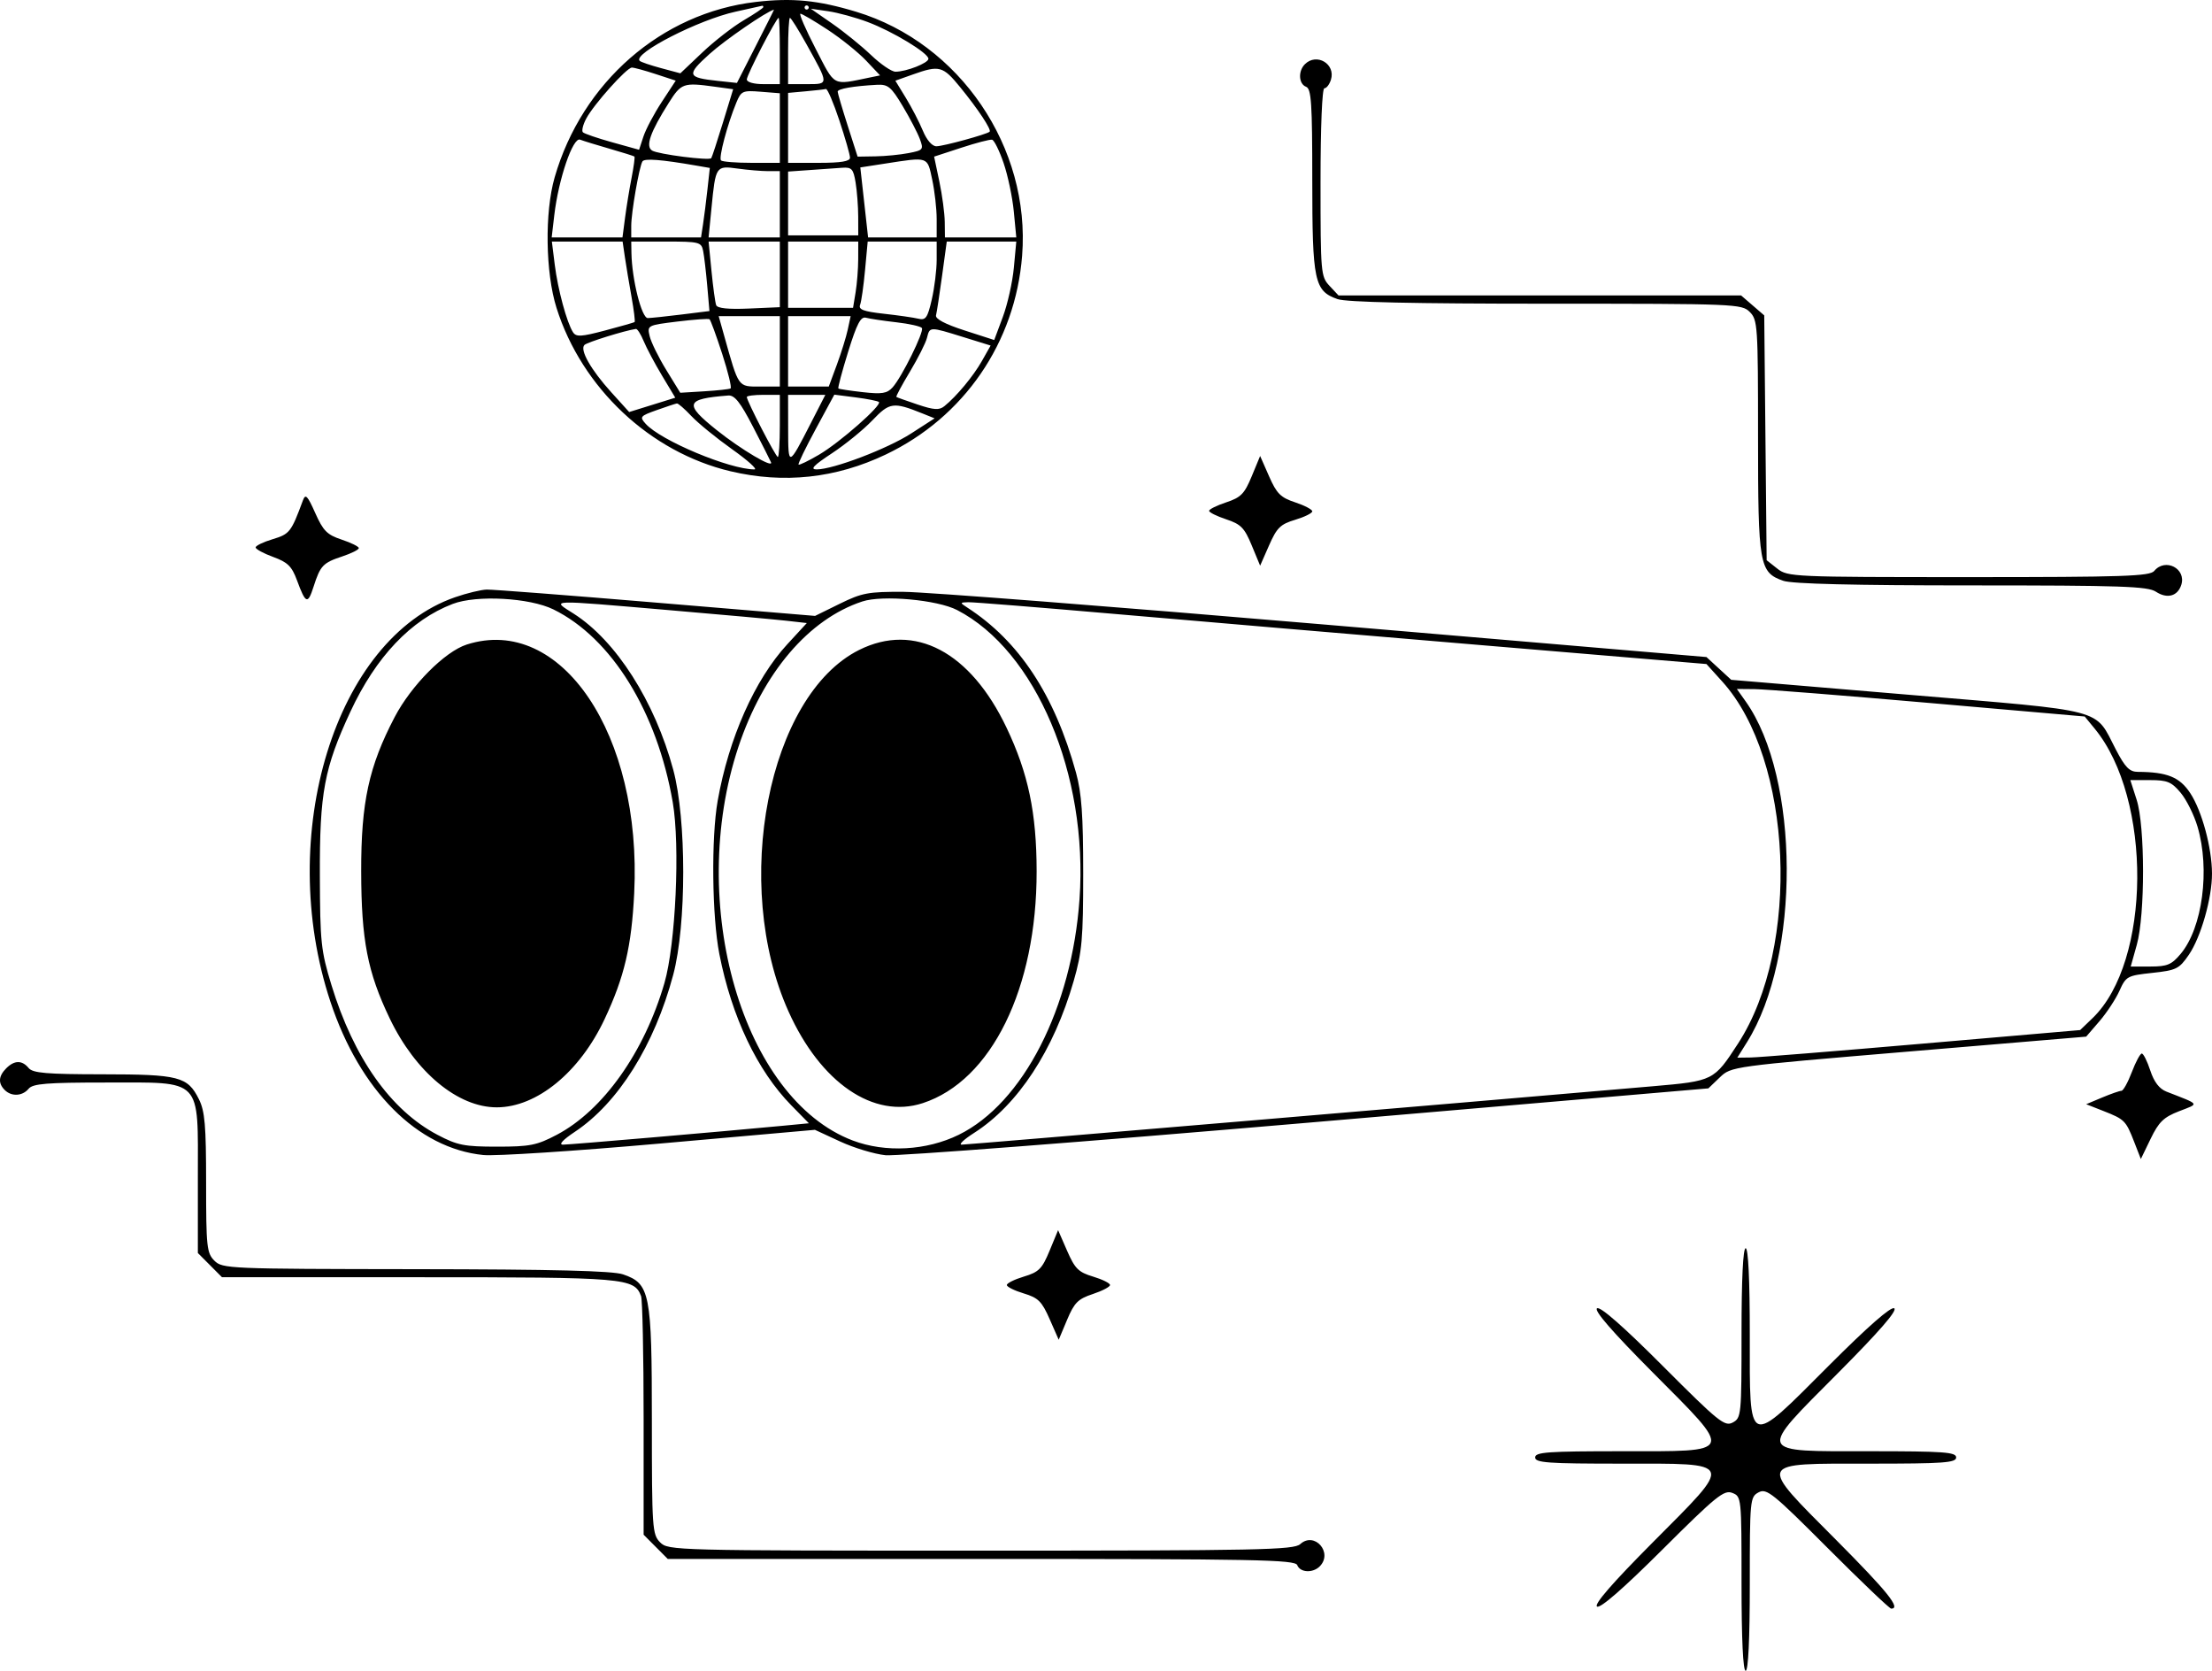 <svg width="392" height="296" viewBox="0 0 392 296" fill="none" xmlns="http://www.w3.org/2000/svg">
<path fill-rule="evenodd" clip-rule="evenodd" d="M133.936 0.345C117.235 2.291 103.148 14.571 98.293 31.419C96.505 37.622 96.657 48.3 98.621 54.538C103.094 68.738 115.221 80.124 129.459 83.492C138.918 85.729 148.117 84.739 156.952 80.532C170.847 73.918 179.923 60.696 181.136 45.302C182.65 26.104 170.085 7.638 151.73 2.084C144.952 0.034 140.411 -0.41 133.936 0.345ZM135.272 1.258C135.272 1.422 133.709 2.473 131.798 3.595C129.887 4.718 126.578 7.29 124.446 9.312L120.568 12.988L117.151 12.071C115.272 11.567 113.566 10.985 113.36 10.778C112.09 9.504 123.823 3.494 130.366 2.067C132.864 1.523 134.989 1.051 135.089 1.019C135.19 0.987 135.272 1.094 135.272 1.258ZM143.318 1.328C143.318 1.529 143.154 1.695 142.952 1.695C142.751 1.695 142.587 1.529 142.587 1.328C142.587 1.126 142.751 0.961 142.952 0.961C143.154 0.961 143.318 1.126 143.318 1.328ZM133.913 8.194L130.598 14.693L127.266 14.337C121.733 13.748 121.591 13.304 125.738 9.563C128.492 7.079 135.805 2.053 137.165 1.711C137.2 1.702 135.737 4.619 133.913 8.194ZM153.769 3.902C158.186 5.559 164.53 9.399 164.53 10.414C164.53 11.168 160.612 12.704 158.689 12.704C158.009 12.704 156.067 11.38 154.373 9.763C152.679 8.147 149.581 5.636 147.488 4.184L143.684 1.545L146.785 1.994C148.49 2.241 151.633 3.099 153.769 3.902ZM146.679 5.268C149.055 6.829 152.115 9.289 153.48 10.732L155.962 13.357L154.212 13.716C147.398 15.113 148.08 15.471 144.547 8.643C142.778 5.225 141.563 2.429 141.846 2.429C142.129 2.429 144.303 3.706 146.679 5.268ZM138.198 9.034V14.905H135.272C133.584 14.905 132.346 14.555 132.346 14.076C132.346 13.265 137.568 3.162 137.986 3.162C138.103 3.162 138.198 5.805 138.198 9.034ZM142.874 7.75C146.93 15.04 146.927 14.905 143.031 14.905H139.661V9.034C139.661 5.805 139.809 3.162 139.991 3.162C140.172 3.162 141.469 5.227 142.874 7.75ZM231.239 11.383C230.017 12.608 230.141 14.867 231.458 15.374C232.387 15.732 232.555 18.263 232.555 31.901C232.555 49.84 232.919 51.552 237.031 52.99C238.607 53.541 250.529 53.803 273.991 53.803C307.651 53.803 308.667 53.845 310.089 55.271C311.482 56.669 311.552 57.718 311.552 77.326C311.552 100.145 311.773 101.409 316.028 102.897C317.588 103.443 328.552 103.711 349.356 103.711C375.888 103.711 380.605 103.872 382.059 104.828C384.052 106.138 385.918 105.631 386.559 103.608C387.47 100.725 383.715 98.791 381.771 101.142C380.987 102.089 376.413 102.243 348.865 102.243C317.772 102.243 316.816 102.2 314.973 100.746L313.077 99.25L312.863 77.563L312.649 55.876L310.597 54.106L308.544 52.336H272.872H237.199L235.608 50.637C234.072 48.996 234.018 48.373 234.018 32.289C234.018 22.48 234.298 15.639 234.701 15.639C235.076 15.639 235.597 14.963 235.858 14.136C236.744 11.337 233.319 9.295 231.239 11.383ZM116.219 13.129L119.752 14.287L117.275 18.061C115.914 20.135 114.452 22.89 114.026 24.184L113.253 26.534L108.503 25.213C105.891 24.486 103.549 23.685 103.298 23.434C103.047 23.183 103.309 22.097 103.88 21.023C105.223 18.494 111.059 11.97 111.979 11.97C112.369 11.97 114.277 12.491 116.219 13.129ZM170.164 15.456C173.332 19.338 175.746 22.986 175.378 23.334C174.886 23.798 167.147 25.914 165.94 25.914C165.185 25.914 164.236 24.823 163.548 23.162C162.92 21.649 161.566 19.034 160.538 17.353L158.67 14.297L161.783 13.191C166.483 11.522 167.087 11.685 170.164 15.456ZM126.646 15.357L129.928 15.808L128.095 21.779C127.088 25.062 126.166 27.872 126.046 28.021C125.671 28.493 116.622 27.33 115.566 26.675C114.353 25.922 115.222 23.432 118.518 18.218C120.724 14.726 121.1 14.594 126.646 15.357ZM159.949 18.758C161.22 20.878 162.593 23.507 163.001 24.602C163.708 26.502 163.619 26.617 161.027 27.12C159.535 27.41 156.888 27.671 155.147 27.698L151.981 27.749L150.219 22.245C149.25 19.217 148.454 16.513 148.448 16.236C148.438 15.732 151.243 15.243 155.416 15.023C157.363 14.92 157.925 15.382 159.949 18.758ZM138.198 22.686V28.85H133.2C130.451 28.85 128.008 28.656 127.772 28.419C127.325 27.971 128.901 22.034 130.485 18.194C131.344 16.111 131.603 15.995 134.798 16.25L138.198 16.521V22.686ZM148.744 21.329C149.783 24.46 150.633 27.432 150.633 27.935C150.633 28.584 149.04 28.85 145.147 28.85H139.661V22.653V16.458L142.77 16.177C144.479 16.022 146.098 15.838 146.367 15.768C146.635 15.697 147.705 18.2 148.744 21.329ZM108.053 26.358C110.351 27.02 112.321 27.638 112.43 27.732C112.539 27.825 112.312 29.519 111.927 31.495C111.54 33.471 111.02 36.657 110.769 38.575L110.313 42.061H104.04H97.767L98.229 38.115C98.978 31.718 101.529 24.252 102.798 24.741C103.39 24.969 105.755 25.697 108.053 26.358ZM177.856 28.892C178.608 31.089 179.42 34.951 179.663 37.474L180.102 42.061H173.779H167.456L167.424 39.308C167.406 37.795 166.976 34.575 166.466 32.153L165.54 27.749L170.339 26.178C172.977 25.314 175.441 24.672 175.812 24.753C176.185 24.833 177.104 26.696 177.856 28.892ZM123.4 29.338L125.791 29.753L125.375 33.521C125.146 35.594 124.796 38.364 124.597 39.675L124.234 42.061H118.05H111.866V39.994C111.866 37.633 113.278 29.529 113.852 28.596C114.201 28.027 117.162 28.258 123.4 29.338ZM165.201 31.822C165.637 33.86 165.993 36.997 165.993 38.794V42.061H159.916H153.839L153.15 35.861L152.461 29.662L156.85 28.983C164.618 27.78 164.315 27.677 165.201 31.822ZM136.106 30.318H138.198V36.189V42.061H131.886H125.575L126.086 36.848C126.819 29.389 126.855 29.334 130.731 29.866C132.536 30.114 134.955 30.318 136.106 30.318ZM151.626 32.336C151.875 33.85 152.083 36.575 152.088 38.391L152.096 41.694H145.878H139.661V36.044V30.395L143.501 30.125C145.613 29.977 148.204 29.794 149.257 29.72C150.937 29.601 151.229 29.923 151.626 32.336ZM110.739 45.547C110.961 47.061 111.49 50.233 111.914 52.597C112.339 54.96 112.584 56.968 112.459 57.059C112.334 57.15 109.975 57.822 107.217 58.552C102.982 59.673 102.102 59.721 101.546 58.86C100.449 57.159 98.855 51.265 98.312 46.908L97.8 42.795H104.068H110.336L110.739 45.547ZM124.606 44.446C124.788 45.354 125.115 48.124 125.331 50.601L125.724 55.105L120.806 55.717C118.101 56.054 115.398 56.339 114.797 56.35C113.708 56.372 111.979 49.484 111.9 44.813L111.866 42.795H118.069C123.916 42.795 124.292 42.889 124.606 44.446ZM138.198 48.608V54.422L132.718 54.663C129.067 54.824 127.132 54.623 126.918 54.062C126.742 53.599 126.368 50.874 126.086 48.007L125.575 42.795H131.886H138.198V48.608ZM152.088 45.914C152.083 47.63 151.875 50.272 151.626 51.785L151.173 54.538H145.417H139.661V48.666V42.795H145.878H152.096L152.088 45.914ZM165.993 46.041C165.993 47.827 165.603 50.985 165.126 53.059C164.377 56.316 164.053 56.78 162.748 56.463C161.918 56.261 159.164 55.865 156.627 55.584C153.028 55.185 152.104 54.839 152.422 54.01C152.646 53.425 153.04 50.662 153.298 47.87L153.768 42.795H159.881H165.993V46.041ZM179.671 47.43C179.434 49.98 178.554 53.904 177.715 56.152L176.192 60.238L170.91 58.533C167.48 57.425 165.715 56.49 165.876 55.866C166.013 55.337 166.498 52.179 166.953 48.849L167.78 42.795H173.941H180.102L179.671 47.43ZM127.983 62.687C129.029 65.918 129.698 68.674 129.47 68.813C129.241 68.952 127.142 69.181 124.804 69.324L120.554 69.583L118.074 65.546C116.71 63.326 115.387 60.636 115.133 59.568C114.675 57.643 114.718 57.62 120.035 56.968C122.984 56.606 125.551 56.423 125.739 56.561C125.927 56.699 126.936 59.456 127.983 62.687ZM138.198 62.244V68.482H134.664C130.748 68.482 130.941 68.757 128.338 59.492L127.359 56.005H132.779H138.198V62.244ZM150.236 58.391C149.954 59.702 149.081 62.509 148.297 64.629L146.87 68.482H143.266H139.661V62.244V56.005H145.205H150.749L150.236 58.391ZM158.85 57.097C161.157 57.361 163.195 57.82 163.379 58.119C163.788 58.782 159.812 66.82 158.18 68.63C157.206 69.71 156.288 69.857 152.902 69.475C150.648 69.22 148.701 68.927 148.574 68.823C148.448 68.718 149.23 65.782 150.312 62.299C151.859 57.324 152.535 56.035 153.468 56.292C154.121 56.472 156.543 56.835 158.85 57.097ZM114.07 60.433C114.576 61.657 116.042 64.414 117.329 66.558L119.669 70.457L115.585 71.727L111.5 72.996L108.35 69.521C104.703 65.499 102.699 61.968 103.575 61.11C104.063 60.631 110.726 58.559 112.692 58.274C112.944 58.237 113.565 59.209 114.07 60.433ZM170.696 59.712L175.554 61.218L174.021 63.932C172.5 66.627 169.523 70.212 167.352 71.963C166.443 72.696 165.52 72.64 162.633 71.673C160.659 71.012 158.957 70.403 158.849 70.321C158.742 70.238 159.825 68.221 161.256 65.84C162.686 63.458 164.045 60.766 164.273 59.858C164.779 57.849 164.691 57.851 170.696 59.712ZM133.444 75.604C135.053 78.711 136.487 81.542 136.632 81.895C137.107 83.061 131.326 79.64 127.043 76.221C121.157 71.523 121.437 70.665 129.055 70.07C130.181 69.982 131.191 71.257 133.444 75.604ZM138.198 75.454C138.198 78.482 138.038 80.959 137.842 80.959C137.478 80.959 132.346 71.038 132.346 70.335C132.346 70.123 133.663 69.95 135.272 69.95H138.198V75.454ZM143.724 74.904C139.701 82.754 139.684 82.759 139.672 76.005L139.661 69.95H142.962H146.262L143.724 74.904ZM155.753 71.221C156.35 71.774 148.849 78.376 145.157 80.547C143.278 81.652 141.638 82.444 141.514 82.308C141.389 82.171 142.765 79.328 144.572 75.99L147.857 69.919L151.622 70.401C153.693 70.666 155.552 71.035 155.753 71.221ZM122.518 73.704C123.699 74.961 126.94 77.603 129.718 79.575C132.497 81.547 134.294 83.161 133.712 83.161C129.294 83.161 117.103 78.056 114.422 75.083C113.31 73.851 113.43 73.704 116.393 72.653C118.127 72.037 119.731 71.507 119.958 71.476C120.185 71.444 121.337 72.447 122.518 73.704ZM163.433 73.233L165.627 74.114L161.479 76.788C157.247 79.517 147.664 83.161 144.722 83.161C143.499 83.161 144.17 82.451 147.411 80.319C149.786 78.756 153.023 76.122 154.603 74.467C157.656 71.267 158.306 71.176 163.433 73.233ZM221.821 84.388C220.536 87.49 219.903 88.135 217.298 88.998C215.632 89.549 214.269 90.225 214.269 90.5C214.269 90.775 215.632 91.45 217.298 92.002C219.903 92.865 220.536 93.51 221.821 96.611L223.315 100.218L224.903 96.608C226.274 93.492 226.905 92.874 229.523 92.087C231.19 91.585 232.555 90.911 232.555 90.588C232.555 90.265 231.19 89.549 229.52 88.996C226.938 88.141 226.249 87.453 224.901 84.386L223.315 80.782L221.821 84.388ZM53.677 88.665C51.602 94.272 51.332 94.618 48.328 95.522C46.664 96.021 45.304 96.679 45.304 96.983C45.304 97.287 46.702 98.047 48.413 98.671C50.986 99.612 51.712 100.324 52.631 102.812C54.177 106.998 54.541 107.138 55.567 103.943C56.771 100.194 57.228 99.711 60.654 98.577C62.269 98.042 63.59 97.38 63.59 97.105C63.59 96.831 62.224 96.154 60.555 95.602C57.964 94.743 57.28 94.057 55.87 90.897C54.475 87.768 54.136 87.424 53.677 88.665ZM80.633 105.811C59.453 113.154 48.744 147.917 58.558 177.471C63.786 193.215 73.988 203.445 85.638 204.624C87.793 204.842 101.9 203.928 116.986 202.591L144.415 200.162L148.888 202.233C151.348 203.372 154.969 204.465 156.934 204.661C158.9 204.857 192.511 202.273 231.627 198.917L302.747 192.818L304.772 190.877C306.795 188.94 306.83 188.934 338.25 186.295L369.702 183.653L372.05 180.929C373.342 179.43 374.94 177.001 375.602 175.529C376.755 172.963 376.991 172.834 381.418 172.359C385.681 171.901 386.174 171.657 387.891 169.162C390.026 166.059 392.017 159.078 392 154.748C391.982 150.189 390.209 143.642 388.144 140.51C386.267 137.665 384.062 136.772 378.845 136.744C377.38 136.736 376.608 135.949 374.96 132.785C371.105 125.381 373.698 126.065 338.198 123.079L306.798 120.438L304.603 118.421L302.409 116.404L234.75 110.647C197.537 107.481 163.963 104.872 160.142 104.851C153.896 104.815 152.75 105.029 148.819 106.963L144.444 109.115L116.269 106.76C100.773 105.465 87.271 104.426 86.265 104.45C85.259 104.473 82.725 105.086 80.633 105.811ZM98.087 107.973C108.38 113.038 116.449 126.082 119.221 142.135C120.543 149.798 119.74 167.284 117.75 174.148C114.194 186.41 106.877 196.723 98.666 201.045C95.135 202.903 93.92 203.145 88.094 203.145C82.268 203.145 81.052 202.903 77.524 201.046C69.236 196.684 62.69 187.437 58.737 174.508C56.879 168.433 56.722 166.947 56.683 155.086C56.635 140.469 57.457 136.067 62.092 126.095C66.621 116.352 72.829 109.816 80.24 106.988C84.466 105.375 93.862 105.893 98.087 107.973ZM169.618 108.079C183.561 115.294 192.852 137.213 191.311 159.257C189.961 178.56 181.313 195.442 169.906 201.042C164.187 203.85 156.904 204.244 151.132 202.059C131.623 194.67 121.597 160.16 130.865 132.298C135.236 119.157 143.323 109.675 152.823 106.555C156.399 105.381 166.105 106.262 169.618 108.079ZM118.634 108.1C127.986 108.899 137.29 109.739 139.31 109.966L142.982 110.38L139.521 114.138C133.768 120.383 129.146 130.774 127.183 141.875C126.022 148.436 126.176 162.39 127.482 169.03C129.669 180.154 134.196 189.671 140.223 195.817L143.345 199.002L138.76 199.441C128.168 200.455 100.979 202.791 99.765 202.791C98.951 202.791 99.757 201.922 101.874 200.514C109.563 195.404 115.969 185.182 119.304 172.7C121.667 163.856 121.67 145.12 119.31 136.37C116.045 124.269 109.172 113.498 101.665 108.718C97.696 106.189 96.706 106.226 118.634 108.1ZM198.285 108.83C212.105 110.031 241.186 112.505 262.91 114.328L302.409 117.642L305.232 120.768C317.702 134.578 319.141 167.73 308.015 184.867C303.724 191.475 303.654 191.51 292.9 192.443C259.702 195.321 171.298 202.79 170.421 202.79C169.84 202.791 170.827 201.857 172.616 200.717C180.393 195.757 186.74 186.08 190.271 173.801C191.756 168.639 191.96 166.333 191.96 154.719C191.96 144.417 191.679 140.489 190.685 136.883C186.886 123.097 180.586 113.546 171.372 107.607C170.087 106.779 170.099 106.731 171.587 106.69C172.451 106.665 184.465 107.629 198.285 108.83ZM82.708 114.19C78.838 115.432 72.881 121.424 69.946 127.028C65.369 135.768 63.986 142.13 64.008 154.352C64.028 166.541 65.128 172.22 69.055 180.411C73.635 189.966 81.141 196.195 88.054 196.178C95.144 196.161 102.723 189.954 107.147 180.543C110.652 173.085 111.921 167.681 112.391 158.213C113.786 130.132 99.422 108.83 82.708 114.19ZM152.241 115.151C136.13 123.207 129.601 156.624 139.73 179.181C145.423 191.856 154.821 198.276 163.525 195.435C175.696 191.461 183.733 175.101 183.707 154.352C183.694 144.018 182.228 137.017 178.385 128.939C171.967 115.446 162.08 110.232 152.241 115.151ZM341.777 124.526L369.441 126.937L371.208 129.085C381.436 141.52 381.226 170.383 370.835 180.372L368.634 182.488L340.642 184.902C325.245 186.231 311.575 187.331 310.262 187.348L307.876 187.379L309.6 184.626C319.084 169.48 318.959 137.79 309.361 124.265L307.795 122.059L310.954 122.087C312.691 122.102 326.561 123.199 341.777 124.526ZM386.442 140.442C387.474 141.672 388.82 144.374 389.433 146.447C391.685 154.052 390.315 164.378 386.442 168.996C384.835 170.912 384.068 171.232 381.082 171.232H377.597L378.674 167.379C380.161 162.062 380.145 146.351 378.647 141.691L377.526 138.205H381.046C384.072 138.205 384.83 138.519 386.442 140.442ZM377.787 189.947C377.096 191.764 376.269 193.25 375.948 193.25C375.629 193.25 374.092 193.785 372.534 194.438L369.702 195.626L372.75 196.823C376.516 198.302 376.736 198.523 378.204 202.288L379.39 205.333L381.13 201.742C382.572 198.762 383.429 197.931 386.16 196.87C389.803 195.455 390.005 195.771 383.923 193.392C382.659 192.897 381.732 191.685 381.063 189.652C380.519 187.998 379.842 186.645 379.559 186.645C379.276 186.645 378.478 188.131 377.787 189.947ZM1.103 189.265C-0.271 190.645 -0.361 191.907 0.832 193.103C2.034 194.31 3.978 194.208 5.074 192.883C5.819 191.982 8.293 191.782 18.729 191.782C36.041 191.782 35.063 190.771 35.063 208.685V221.986L37.202 224.131L39.34 226.277H74.176C110.881 226.277 112.379 226.404 113.606 229.612C113.855 230.266 114.06 240.046 114.06 251.347V271.893L116.198 274.039L118.336 276.184H173.905C222.624 276.184 229.525 276.32 229.894 277.285C230.399 278.606 232.65 278.731 233.872 277.505C236.289 275.08 232.955 271.26 230.425 273.556C229.286 274.592 223.213 274.716 173.799 274.716C119.424 274.716 118.423 274.69 116.986 273.248C115.595 271.852 115.523 270.801 115.522 251.781C115.521 229.027 115.203 227.41 110.403 225.767C108.571 225.141 98.126 224.88 73.647 224.85C40.456 224.81 39.409 224.766 37.989 223.341C36.643 221.99 36.526 220.894 36.525 209.58C36.524 199.342 36.31 196.859 35.245 194.728C33.244 190.725 31.741 190.337 18.146 190.325C8.238 190.316 5.816 190.11 5.074 189.213C3.903 187.798 2.548 187.816 1.103 189.265ZM185.997 221.593C184.672 224.79 184.101 225.364 181.455 226.159C179.79 226.66 178.428 227.334 178.428 227.658C178.428 227.982 179.773 228.65 181.417 229.145C183.991 229.919 184.627 230.548 186.012 233.697L187.619 237.351L189.11 233.809C190.387 230.777 191.041 230.123 193.657 229.256C195.339 228.699 196.714 227.979 196.714 227.657C196.714 227.334 195.364 226.664 193.714 226.167C191.119 225.388 190.496 224.769 189.112 221.601L187.511 217.936L185.997 221.593ZM308.626 236.159C308.626 250.737 308.58 251.203 307.067 252.016C305.644 252.78 304.559 251.903 294.712 242.041C287.723 235.038 283.604 231.422 283.025 231.781C282.428 232.152 285.694 235.915 292.898 243.156C307.381 257.712 307.623 257.102 287.365 257.102C274.243 257.102 272.054 257.259 272.054 258.203C272.054 259.146 274.243 259.304 287.365 259.304C307.623 259.304 307.381 258.694 292.898 273.25C285.694 280.491 282.428 284.253 283.025 284.624C283.603 284.982 287.699 281.412 294.626 274.509C304.116 265.055 305.522 263.913 306.98 264.484C308.614 265.123 308.626 265.236 308.626 280.564C308.626 290.366 308.893 296 309.358 296C309.822 296 310.089 290.382 310.089 280.613C310.089 265.66 310.133 265.203 311.648 264.389C313.07 263.626 314.149 264.495 323.909 274.271C329.795 280.167 334.853 284.991 335.15 284.991C336.927 284.991 334.555 282.033 325.371 272.801C311.396 258.755 311.153 259.304 331.35 259.304C344.472 259.304 346.662 259.146 346.662 258.203C346.662 257.259 344.472 257.102 331.35 257.102C311.092 257.102 311.334 257.712 325.817 243.156C333.022 235.915 336.287 232.152 335.69 231.781C335.112 231.423 331.021 235.007 324.089 241.946C309.529 256.521 310.089 256.74 310.089 236.466C310.089 226.738 309.822 221.139 309.358 221.139C308.894 221.139 308.626 226.635 308.626 236.159Z" fill="black"/>
</svg>
